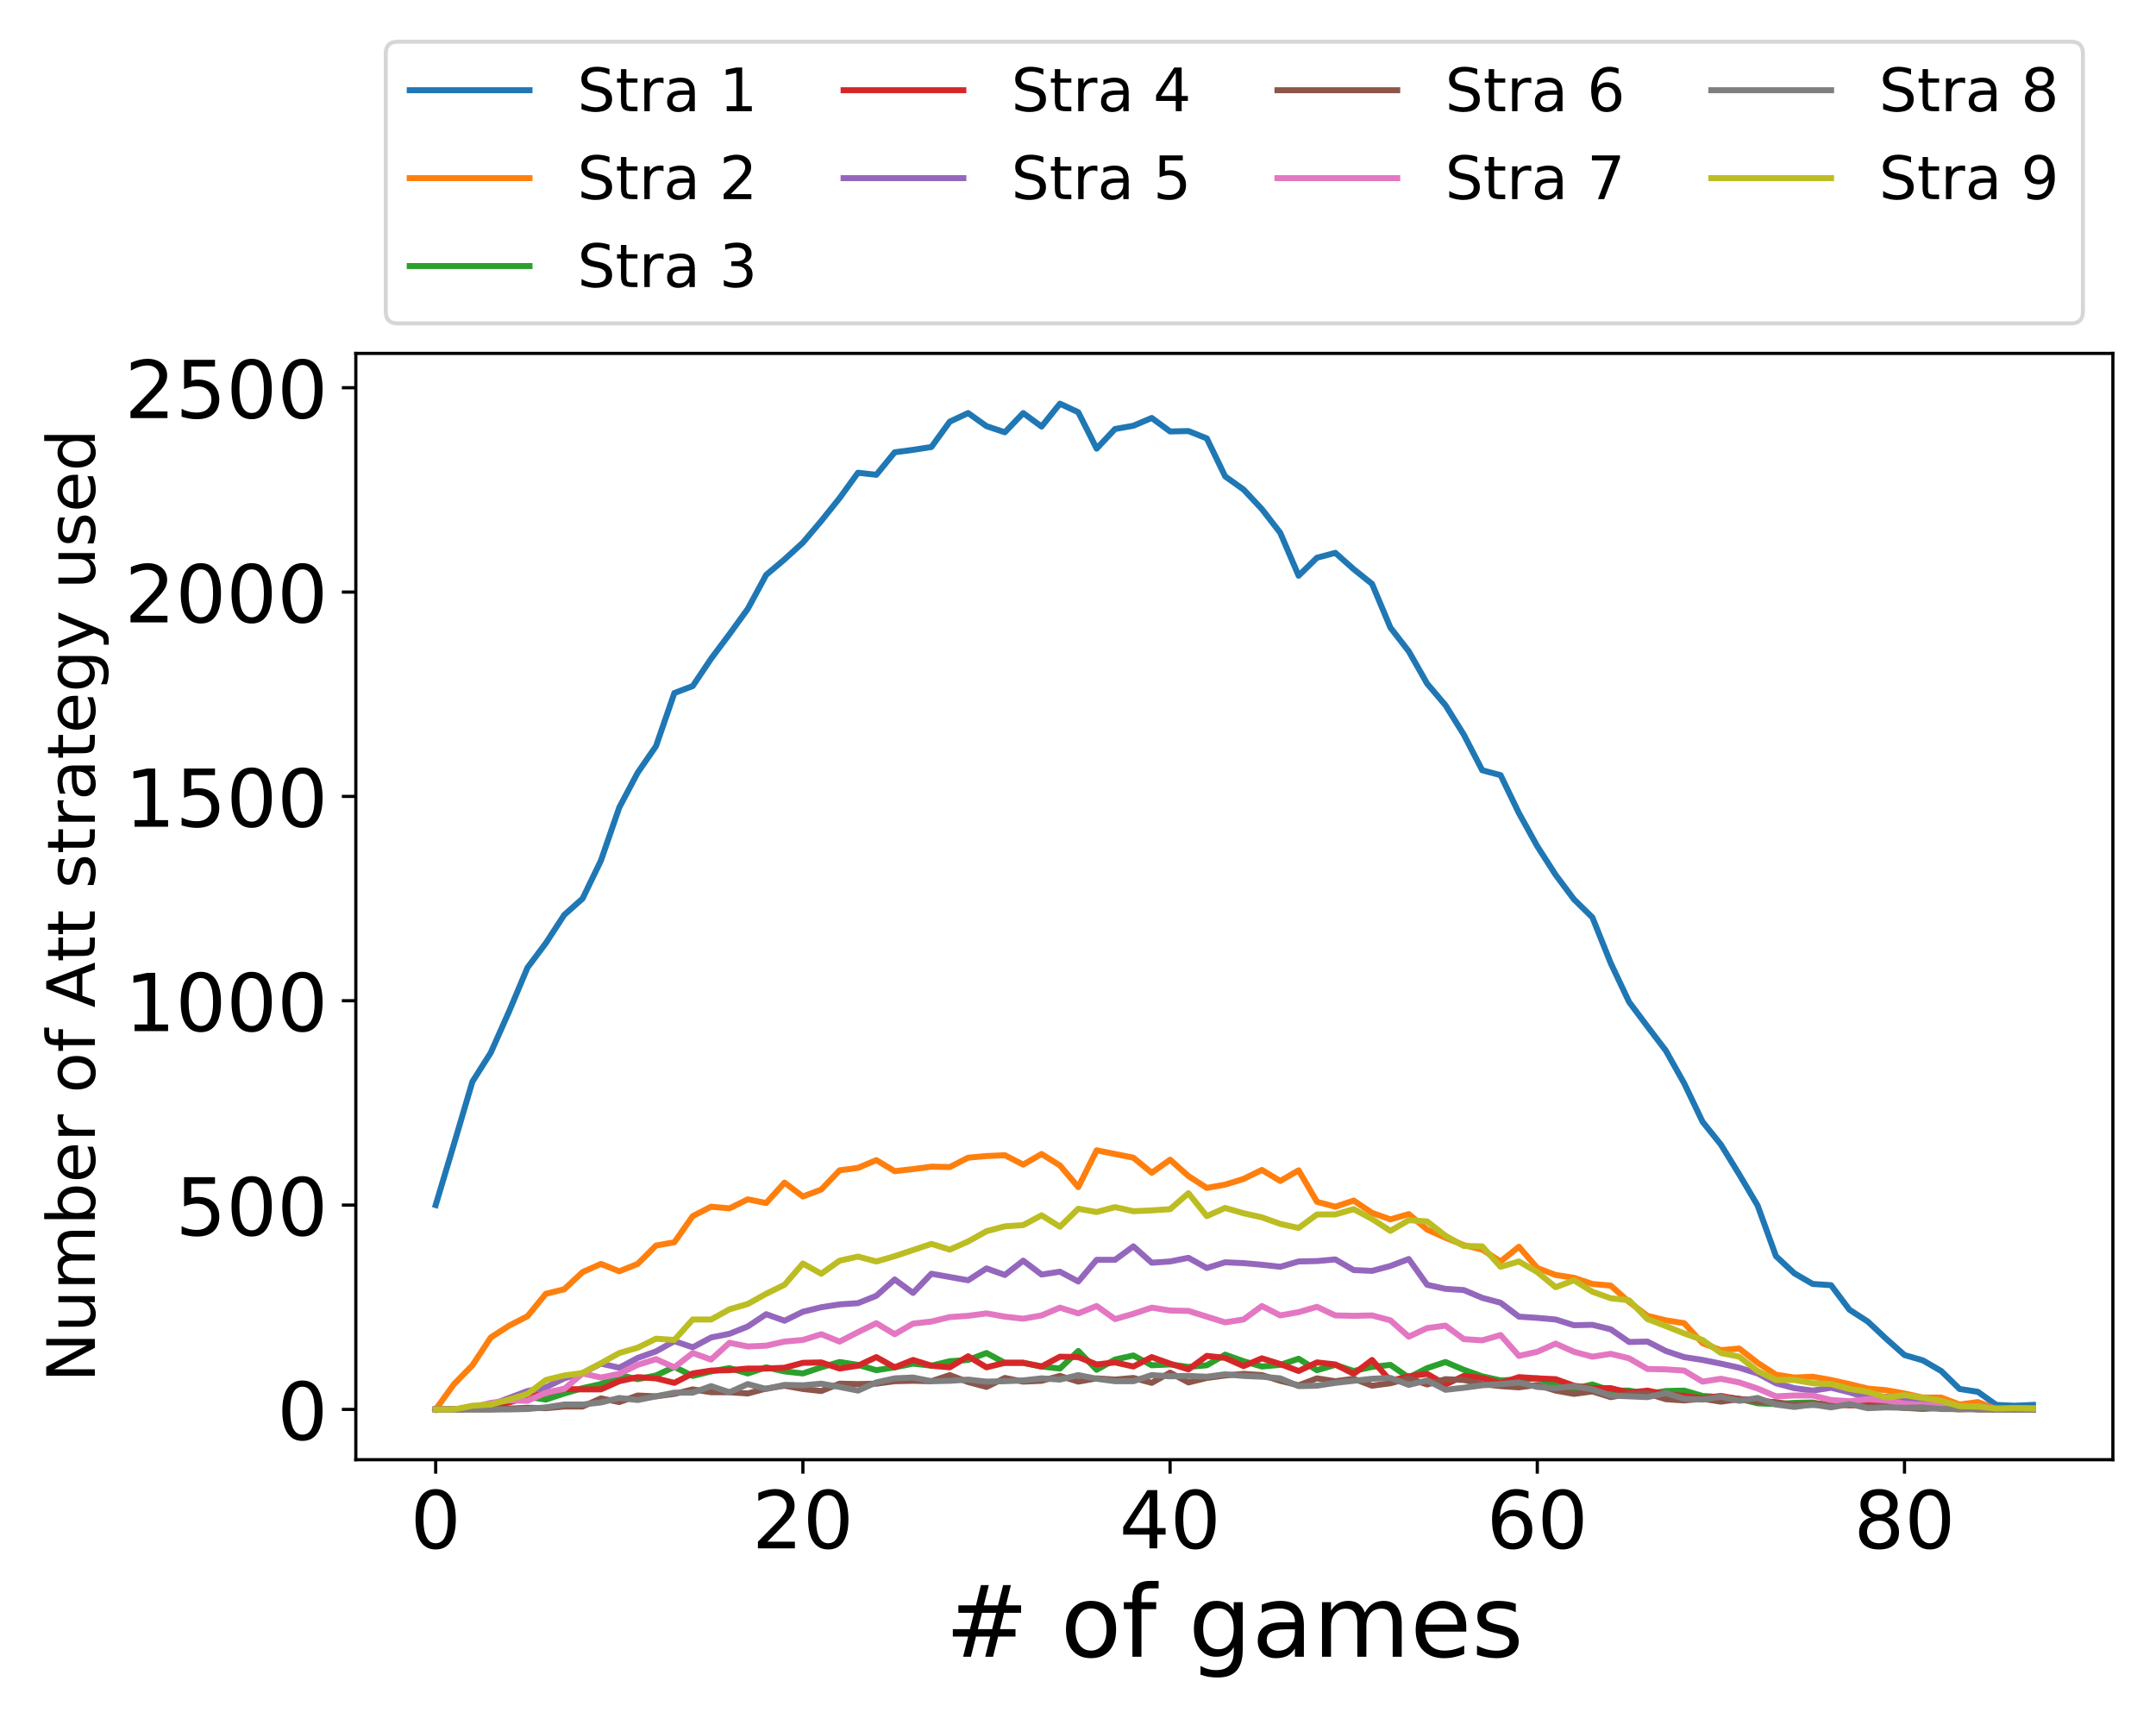 <?xml version="1.0" encoding="utf-8" standalone="no"?>
<!DOCTYPE svg PUBLIC "-//W3C//DTD SVG 1.1//EN"
  "http://www.w3.org/Graphics/SVG/1.1/DTD/svg11.dtd">
<!-- Created with matplotlib (https://matplotlib.org/) -->
<svg height="432pt" version="1.1" viewBox="0 0 540 432" width="540pt" xmlns="http://www.w3.org/2000/svg" xmlns:xlink="http://www.w3.org/1999/xlink">
 <defs>
  <style type="text/css">
*{stroke-linecap:butt;stroke-linejoin:round;}
  </style>
 </defs>
 <g id="figure_1">
  <g id="patch_1">
   <path d="M 0 432 
L 540 432 
L 540 0 
L 0 0 
z
" style="fill:#ffffff;"/>
  </g>
  <g id="axes_1">
   <g id="patch_2">
    <path d="M 89.12 365.56 
L 529.2 365.56 
L 529.2 88.5 
L 89.12 88.5 
z
" style="fill:#ffffff;"/>
   </g>
   <g id="matplotlib.axis_1">
    <g id="xtick_1">
     <g id="line2d_1">
      <defs>
       <path d="M 0 0 
L 0 3.5 
" id="mcb596596f9" style="stroke:#000000;stroke-width:0.8;"/>
      </defs>
      <g>
       <use style="stroke:#000000;stroke-width:0.8;" x="109.124" xlink:href="#mcb596596f9" y="365.56"/>
      </g>
     </g>
     <g id="text_1">
      <!-- 0 -->
      <defs>
       <path d="M 31.781 66.406 
Q 24.172 66.406 20.328 58.906 
Q 16.5 51.422 16.5 36.375 
Q 16.5 21.391 20.328 13.891 
Q 24.172 6.391 31.781 6.391 
Q 39.453 6.391 43.281 13.891 
Q 47.125 21.391 47.125 36.375 
Q 47.125 51.422 43.281 58.906 
Q 39.453 66.406 31.781 66.406 
z
M 31.781 74.219 
Q 44.047 74.219 50.516 64.516 
Q 56.984 54.828 56.984 36.375 
Q 56.984 17.969 50.516 8.266 
Q 44.047 -1.422 31.781 -1.422 
Q 19.531 -1.422 13.062 8.266 
Q 6.594 17.969 6.594 36.375 
Q 6.594 54.828 13.062 64.516 
Q 19.531 74.219 31.781 74.219 
z
" id="DejaVuSans-48"/>
      </defs>
      <g transform="translate(102.761 387.757)scale(0.2 -0.2)">
       <use xlink:href="#DejaVuSans-48"/>
      </g>
     </g>
    </g>
    <g id="xtick_2">
     <g id="line2d_2">
      <g>
       <use style="stroke:#000000;stroke-width:0.8;" x="201.094" xlink:href="#mcb596596f9" y="365.56"/>
      </g>
     </g>
     <g id="text_2">
      <!-- 20 -->
      <defs>
       <path d="M 19.188 8.297 
L 53.609 8.297 
L 53.609 0 
L 7.328 0 
L 7.328 8.297 
Q 12.938 14.109 22.625 23.891 
Q 32.328 33.688 34.812 36.531 
Q 39.547 41.844 41.422 45.531 
Q 43.312 49.219 43.312 52.781 
Q 43.312 58.594 39.234 62.25 
Q 35.156 65.922 28.609 65.922 
Q 23.969 65.922 18.812 64.312 
Q 13.672 62.703 7.812 59.422 
L 7.812 69.391 
Q 13.766 71.781 18.938 73 
Q 24.125 74.219 28.422 74.219 
Q 39.75 74.219 46.484 68.547 
Q 53.219 62.891 53.219 53.422 
Q 53.219 48.922 51.531 44.891 
Q 49.859 40.875 45.406 35.406 
Q 44.188 33.984 37.641 27.219 
Q 31.109 20.453 19.188 8.297 
z
" id="DejaVuSans-50"/>
      </defs>
      <g transform="translate(188.369 387.757)scale(0.2 -0.2)">
       <use xlink:href="#DejaVuSans-50"/>
       <use x="63.623" xlink:href="#DejaVuSans-48"/>
      </g>
     </g>
    </g>
    <g id="xtick_3">
     <g id="line2d_3">
      <g>
       <use style="stroke:#000000;stroke-width:0.8;" x="293.065" xlink:href="#mcb596596f9" y="365.56"/>
      </g>
     </g>
     <g id="text_3">
      <!-- 40 -->
      <defs>
       <path d="M 37.797 64.312 
L 12.891 25.391 
L 37.797 25.391 
z
M 35.203 72.906 
L 47.609 72.906 
L 47.609 25.391 
L 58.016 25.391 
L 58.016 17.188 
L 47.609 17.188 
L 47.609 0 
L 37.797 0 
L 37.797 17.188 
L 4.891 17.188 
L 4.891 26.703 
z
" id="DejaVuSans-52"/>
      </defs>
      <g transform="translate(280.34 387.757)scale(0.2 -0.2)">
       <use xlink:href="#DejaVuSans-52"/>
       <use x="63.623" xlink:href="#DejaVuSans-48"/>
      </g>
     </g>
    </g>
    <g id="xtick_4">
     <g id="line2d_4">
      <g>
       <use style="stroke:#000000;stroke-width:0.8;" x="385.036" xlink:href="#mcb596596f9" y="365.56"/>
      </g>
     </g>
     <g id="text_4">
      <!-- 60 -->
      <defs>
       <path d="M 33.016 40.375 
Q 26.375 40.375 22.484 35.828 
Q 18.609 31.297 18.609 23.391 
Q 18.609 15.531 22.484 10.953 
Q 26.375 6.391 33.016 6.391 
Q 39.656 6.391 43.531 10.953 
Q 47.406 15.531 47.406 23.391 
Q 47.406 31.297 43.531 35.828 
Q 39.656 40.375 33.016 40.375 
z
M 52.594 71.297 
L 52.594 62.312 
Q 48.875 64.062 45.094 64.984 
Q 41.312 65.922 37.594 65.922 
Q 27.828 65.922 22.672 59.328 
Q 17.531 52.734 16.797 39.406 
Q 19.672 43.656 24.016 45.922 
Q 28.375 48.188 33.594 48.188 
Q 44.578 48.188 50.953 41.516 
Q 57.328 34.859 57.328 23.391 
Q 57.328 12.156 50.688 5.359 
Q 44.047 -1.422 33.016 -1.422 
Q 20.359 -1.422 13.672 8.266 
Q 6.984 17.969 6.984 36.375 
Q 6.984 53.656 15.188 63.938 
Q 23.391 74.219 37.203 74.219 
Q 40.922 74.219 44.703 73.484 
Q 48.484 72.75 52.594 71.297 
z
" id="DejaVuSans-54"/>
      </defs>
      <g transform="translate(372.311 387.757)scale(0.2 -0.2)">
       <use xlink:href="#DejaVuSans-54"/>
       <use x="63.623" xlink:href="#DejaVuSans-48"/>
      </g>
     </g>
    </g>
    <g id="xtick_5">
     <g id="line2d_5">
      <g>
       <use style="stroke:#000000;stroke-width:0.8;" x="477.007" xlink:href="#mcb596596f9" y="365.56"/>
      </g>
     </g>
     <g id="text_5">
      <!-- 80 -->
      <defs>
       <path d="M 31.781 34.625 
Q 24.75 34.625 20.719 30.859 
Q 16.703 27.094 16.703 20.516 
Q 16.703 13.922 20.719 10.156 
Q 24.75 6.391 31.781 6.391 
Q 38.812 6.391 42.859 10.172 
Q 46.922 13.969 46.922 20.516 
Q 46.922 27.094 42.891 30.859 
Q 38.875 34.625 31.781 34.625 
z
M 21.922 38.812 
Q 15.578 40.375 12.031 44.719 
Q 8.5 49.078 8.5 55.328 
Q 8.5 64.062 14.719 69.141 
Q 20.953 74.219 31.781 74.219 
Q 42.672 74.219 48.875 69.141 
Q 55.078 64.062 55.078 55.328 
Q 55.078 49.078 51.531 44.719 
Q 48 40.375 41.703 38.812 
Q 48.828 37.156 52.797 32.312 
Q 56.781 27.484 56.781 20.516 
Q 56.781 9.906 50.312 4.234 
Q 43.844 -1.422 31.781 -1.422 
Q 19.734 -1.422 13.25 4.234 
Q 6.781 9.906 6.781 20.516 
Q 6.781 27.484 10.781 32.312 
Q 14.797 37.156 21.922 38.812 
z
M 18.312 54.391 
Q 18.312 48.734 21.844 45.562 
Q 25.391 42.391 31.781 42.391 
Q 38.141 42.391 41.719 45.562 
Q 45.312 48.734 45.312 54.391 
Q 45.312 60.062 41.719 63.234 
Q 38.141 66.406 31.781 66.406 
Q 25.391 66.406 21.844 63.234 
Q 18.312 60.062 18.312 54.391 
z
" id="DejaVuSans-56"/>
      </defs>
      <g transform="translate(464.282 387.757)scale(0.2 -0.2)">
       <use xlink:href="#DejaVuSans-56"/>
       <use x="63.623" xlink:href="#DejaVuSans-48"/>
      </g>
     </g>
    </g>
    <g id="text_6">
     <!-- # of games -->
     <defs>
      <path d="M 51.125 44 
L 36.922 44 
L 32.812 27.688 
L 47.125 27.688 
z
M 43.797 71.781 
L 38.719 51.516 
L 52.984 51.516 
L 58.109 71.781 
L 65.922 71.781 
L 60.891 51.516 
L 76.125 51.516 
L 76.125 44 
L 58.984 44 
L 54.984 27.688 
L 70.516 27.688 
L 70.516 20.219 
L 53.078 20.219 
L 48 0 
L 40.188 0 
L 45.219 20.219 
L 30.906 20.219 
L 25.875 0 
L 18.016 0 
L 23.094 20.219 
L 7.719 20.219 
L 7.719 27.688 
L 24.906 27.688 
L 29 44 
L 13.281 44 
L 13.281 51.516 
L 30.906 51.516 
L 35.891 71.781 
z
" id="DejaVuSans-35"/>
      <path id="DejaVuSans-32"/>
      <path d="M 30.609 48.391 
Q 23.391 48.391 19.188 42.75 
Q 14.984 37.109 14.984 27.297 
Q 14.984 17.484 19.156 11.844 
Q 23.344 6.203 30.609 6.203 
Q 37.797 6.203 41.984 11.859 
Q 46.188 17.531 46.188 27.297 
Q 46.188 37.016 41.984 42.703 
Q 37.797 48.391 30.609 48.391 
z
M 30.609 56 
Q 42.328 56 49.016 48.375 
Q 55.719 40.766 55.719 27.297 
Q 55.719 13.875 49.016 6.219 
Q 42.328 -1.422 30.609 -1.422 
Q 18.844 -1.422 12.172 6.219 
Q 5.516 13.875 5.516 27.297 
Q 5.516 40.766 12.172 48.375 
Q 18.844 56 30.609 56 
z
" id="DejaVuSans-111"/>
      <path d="M 37.109 75.984 
L 37.109 68.5 
L 28.516 68.5 
Q 23.688 68.5 21.797 66.547 
Q 19.922 64.594 19.922 59.516 
L 19.922 54.688 
L 34.719 54.688 
L 34.719 47.703 
L 19.922 47.703 
L 19.922 0 
L 10.891 0 
L 10.891 47.703 
L 2.297 47.703 
L 2.297 54.688 
L 10.891 54.688 
L 10.891 58.5 
Q 10.891 67.625 15.141 71.797 
Q 19.391 75.984 28.609 75.984 
z
" id="DejaVuSans-102"/>
      <path d="M 45.406 27.984 
Q 45.406 37.75 41.375 43.109 
Q 37.359 48.484 30.078 48.484 
Q 22.859 48.484 18.828 43.109 
Q 14.797 37.75 14.797 27.984 
Q 14.797 18.266 18.828 12.891 
Q 22.859 7.516 30.078 7.516 
Q 37.359 7.516 41.375 12.891 
Q 45.406 18.266 45.406 27.984 
z
M 54.391 6.781 
Q 54.391 -7.172 48.188 -13.984 
Q 42 -20.797 29.203 -20.797 
Q 24.469 -20.797 20.266 -20.094 
Q 16.062 -19.391 12.109 -17.922 
L 12.109 -9.188 
Q 16.062 -11.328 19.922 -12.344 
Q 23.781 -13.375 27.781 -13.375 
Q 36.625 -13.375 41.016 -8.766 
Q 45.406 -4.156 45.406 5.172 
L 45.406 9.625 
Q 42.625 4.781 38.281 2.391 
Q 33.938 0 27.875 0 
Q 17.828 0 11.672 7.656 
Q 5.516 15.328 5.516 27.984 
Q 5.516 40.672 11.672 48.328 
Q 17.828 56 27.875 56 
Q 33.938 56 38.281 53.609 
Q 42.625 51.219 45.406 46.391 
L 45.406 54.688 
L 54.391 54.688 
z
" id="DejaVuSans-103"/>
      <path d="M 34.281 27.484 
Q 23.391 27.484 19.188 25 
Q 14.984 22.516 14.984 16.5 
Q 14.984 11.719 18.141 8.906 
Q 21.297 6.109 26.703 6.109 
Q 34.188 6.109 38.703 11.406 
Q 43.219 16.703 43.219 25.484 
L 43.219 27.484 
z
M 52.203 31.203 
L 52.203 0 
L 43.219 0 
L 43.219 8.297 
Q 40.141 3.328 35.547 0.953 
Q 30.953 -1.422 24.312 -1.422 
Q 15.922 -1.422 10.953 3.297 
Q 6 8.016 6 15.922 
Q 6 25.141 12.172 29.828 
Q 18.359 34.516 30.609 34.516 
L 43.219 34.516 
L 43.219 35.406 
Q 43.219 41.609 39.141 45 
Q 35.062 48.391 27.688 48.391 
Q 23 48.391 18.547 47.266 
Q 14.109 46.141 10.016 43.891 
L 10.016 52.203 
Q 14.938 54.109 19.578 55.047 
Q 24.219 56 28.609 56 
Q 40.484 56 46.344 49.844 
Q 52.203 43.703 52.203 31.203 
z
" id="DejaVuSans-97"/>
      <path d="M 52 44.188 
Q 55.375 50.25 60.062 53.125 
Q 64.75 56 71.094 56 
Q 79.641 56 84.281 50.016 
Q 88.922 44.047 88.922 33.016 
L 88.922 0 
L 79.891 0 
L 79.891 32.719 
Q 79.891 40.578 77.094 44.375 
Q 74.312 48.188 68.609 48.188 
Q 61.625 48.188 57.562 43.547 
Q 53.516 38.922 53.516 30.906 
L 53.516 0 
L 44.484 0 
L 44.484 32.719 
Q 44.484 40.625 41.703 44.406 
Q 38.922 48.188 33.109 48.188 
Q 26.219 48.188 22.156 43.531 
Q 18.109 38.875 18.109 30.906 
L 18.109 0 
L 9.078 0 
L 9.078 54.688 
L 18.109 54.688 
L 18.109 46.188 
Q 21.188 51.219 25.484 53.609 
Q 29.781 56 35.688 56 
Q 41.656 56 45.828 52.969 
Q 50 49.953 52 44.188 
z
" id="DejaVuSans-109"/>
      <path d="M 56.203 29.594 
L 56.203 25.203 
L 14.891 25.203 
Q 15.484 15.922 20.484 11.062 
Q 25.484 6.203 34.422 6.203 
Q 39.594 6.203 44.453 7.469 
Q 49.312 8.734 54.109 11.281 
L 54.109 2.781 
Q 49.266 0.734 44.188 -0.344 
Q 39.109 -1.422 33.891 -1.422 
Q 20.797 -1.422 13.156 6.188 
Q 5.516 13.812 5.516 26.812 
Q 5.516 40.234 12.766 48.109 
Q 20.016 56 32.328 56 
Q 43.359 56 49.781 48.891 
Q 56.203 41.797 56.203 29.594 
z
M 47.219 32.234 
Q 47.125 39.594 43.094 43.984 
Q 39.062 48.391 32.422 48.391 
Q 24.906 48.391 20.391 44.141 
Q 15.875 39.891 15.188 32.172 
z
" id="DejaVuSans-101"/>
      <path d="M 44.281 53.078 
L 44.281 44.578 
Q 40.484 46.531 36.375 47.5 
Q 32.281 48.484 27.875 48.484 
Q 21.188 48.484 17.844 46.438 
Q 14.5 44.391 14.5 40.281 
Q 14.5 37.156 16.891 35.375 
Q 19.281 33.594 26.516 31.984 
L 29.594 31.297 
Q 39.156 29.25 43.188 25.516 
Q 47.219 21.781 47.219 15.094 
Q 47.219 7.469 41.188 3.016 
Q 35.156 -1.422 24.609 -1.422 
Q 20.219 -1.422 15.453 -0.562 
Q 10.688 0.297 5.422 2 
L 5.422 11.281 
Q 10.406 8.688 15.234 7.391 
Q 20.062 6.109 24.812 6.109 
Q 31.156 6.109 34.562 8.281 
Q 37.984 10.453 37.984 14.406 
Q 37.984 18.062 35.516 20.016 
Q 33.062 21.969 24.703 23.781 
L 21.578 24.516 
Q 13.234 26.266 9.516 29.906 
Q 5.812 33.547 5.812 39.891 
Q 5.812 47.609 11.281 51.797 
Q 16.75 56 26.812 56 
Q 31.781 56 36.172 55.266 
Q 40.578 54.547 44.281 53.078 
z
" id="DejaVuSans-115"/>
     </defs>
     <g transform="translate(236.717 414.912)scale(0.25 -0.25)">
      <use xlink:href="#DejaVuSans-35"/>
      <use x="83.789" xlink:href="#DejaVuSans-32"/>
      <use x="115.576" xlink:href="#DejaVuSans-111"/>
      <use x="176.758" xlink:href="#DejaVuSans-102"/>
      <use x="211.963" xlink:href="#DejaVuSans-32"/>
      <use x="243.75" xlink:href="#DejaVuSans-103"/>
      <use x="307.227" xlink:href="#DejaVuSans-97"/>
      <use x="368.506" xlink:href="#DejaVuSans-109"/>
      <use x="465.918" xlink:href="#DejaVuSans-101"/>
      <use x="527.441" xlink:href="#DejaVuSans-115"/>
     </g>
    </g>
   </g>
   <g id="matplotlib.axis_2">
    <g id="ytick_1">
     <g id="line2d_6">
      <defs>
       <path d="M 0 0 
L -3.5 0 
" id="m45fb9b7766" style="stroke:#000000;stroke-width:0.8;"/>
      </defs>
      <g>
       <use style="stroke:#000000;stroke-width:0.8;" x="89.12" xlink:href="#m45fb9b7766" y="352.966"/>
      </g>
     </g>
     <g id="text_7">
      <!-- 0 -->
      <g transform="translate(69.395 360.565)scale(0.2 -0.2)">
       <use xlink:href="#DejaVuSans-48"/>
      </g>
     </g>
    </g>
    <g id="ytick_2">
     <g id="line2d_7">
      <g>
       <use style="stroke:#000000;stroke-width:0.8;" x="89.12" xlink:href="#m45fb9b7766" y="301.794"/>
      </g>
     </g>
     <g id="text_8">
      <!-- 500 -->
      <defs>
       <path d="M 10.797 72.906 
L 49.516 72.906 
L 49.516 64.594 
L 19.828 64.594 
L 19.828 46.734 
Q 21.969 47.469 24.109 47.828 
Q 26.266 48.188 28.422 48.188 
Q 40.625 48.188 47.75 41.5 
Q 54.891 34.812 54.891 23.391 
Q 54.891 11.625 47.562 5.094 
Q 40.234 -1.422 26.906 -1.422 
Q 22.312 -1.422 17.547 -0.641 
Q 12.797 0.141 7.719 1.703 
L 7.719 11.625 
Q 12.109 9.234 16.797 8.062 
Q 21.484 6.891 26.703 6.891 
Q 35.156 6.891 40.078 11.328 
Q 45.016 15.766 45.016 23.391 
Q 45.016 31 40.078 35.438 
Q 35.156 39.891 26.703 39.891 
Q 22.75 39.891 18.812 39.016 
Q 14.891 38.141 10.797 36.281 
z
" id="DejaVuSans-53"/>
      </defs>
      <g transform="translate(43.945 309.392)scale(0.2 -0.2)">
       <use xlink:href="#DejaVuSans-53"/>
       <use x="63.623" xlink:href="#DejaVuSans-48"/>
       <use x="127.246" xlink:href="#DejaVuSans-48"/>
      </g>
     </g>
    </g>
    <g id="ytick_3">
     <g id="line2d_8">
      <g>
       <use style="stroke:#000000;stroke-width:0.8;" x="89.12" xlink:href="#m45fb9b7766" y="250.621"/>
      </g>
     </g>
     <g id="text_9">
      <!-- 1000 -->
      <defs>
       <path d="M 12.406 8.297 
L 28.516 8.297 
L 28.516 63.922 
L 10.984 60.406 
L 10.984 69.391 
L 28.422 72.906 
L 38.281 72.906 
L 38.281 8.297 
L 54.391 8.297 
L 54.391 0 
L 12.406 0 
z
" id="DejaVuSans-49"/>
      </defs>
      <g transform="translate(31.22 258.219)scale(0.2 -0.2)">
       <use xlink:href="#DejaVuSans-49"/>
       <use x="63.623" xlink:href="#DejaVuSans-48"/>
       <use x="127.246" xlink:href="#DejaVuSans-48"/>
       <use x="190.869" xlink:href="#DejaVuSans-48"/>
      </g>
     </g>
    </g>
    <g id="ytick_4">
     <g id="line2d_9">
      <g>
       <use style="stroke:#000000;stroke-width:0.8;" x="89.12" xlink:href="#m45fb9b7766" y="199.448"/>
      </g>
     </g>
     <g id="text_10">
      <!-- 1500 -->
      <g transform="translate(31.22 207.046)scale(0.2 -0.2)">
       <use xlink:href="#DejaVuSans-49"/>
       <use x="63.623" xlink:href="#DejaVuSans-53"/>
       <use x="127.246" xlink:href="#DejaVuSans-48"/>
       <use x="190.869" xlink:href="#DejaVuSans-48"/>
      </g>
     </g>
    </g>
    <g id="ytick_5">
     <g id="line2d_10">
      <g>
       <use style="stroke:#000000;stroke-width:0.8;" x="89.12" xlink:href="#m45fb9b7766" y="148.275"/>
      </g>
     </g>
     <g id="text_11">
      <!-- 2000 -->
      <g transform="translate(31.22 155.873)scale(0.2 -0.2)">
       <use xlink:href="#DejaVuSans-50"/>
       <use x="63.623" xlink:href="#DejaVuSans-48"/>
       <use x="127.246" xlink:href="#DejaVuSans-48"/>
       <use x="190.869" xlink:href="#DejaVuSans-48"/>
      </g>
     </g>
    </g>
    <g id="ytick_6">
     <g id="line2d_11">
      <g>
       <use style="stroke:#000000;stroke-width:0.8;" x="89.12" xlink:href="#m45fb9b7766" y="97.102"/>
      </g>
     </g>
     <g id="text_12">
      <!-- 2500 -->
      <g transform="translate(31.22 104.701)scale(0.2 -0.2)">
       <use xlink:href="#DejaVuSans-50"/>
       <use x="63.623" xlink:href="#DejaVuSans-53"/>
       <use x="127.246" xlink:href="#DejaVuSans-48"/>
       <use x="190.869" xlink:href="#DejaVuSans-48"/>
      </g>
     </g>
    </g>
    <g id="text_13">
     <!-- Number of Att strategy used -->
     <defs>
      <path d="M 9.812 72.906 
L 23.094 72.906 
L 55.422 11.922 
L 55.422 72.906 
L 64.984 72.906 
L 64.984 0 
L 51.703 0 
L 19.391 60.984 
L 19.391 0 
L 9.812 0 
z
" id="DejaVuSans-78"/>
      <path d="M 8.5 21.578 
L 8.5 54.688 
L 17.484 54.688 
L 17.484 21.922 
Q 17.484 14.156 20.5 10.266 
Q 23.531 6.391 29.594 6.391 
Q 36.859 6.391 41.078 11.031 
Q 45.312 15.672 45.312 23.688 
L 45.312 54.688 
L 54.297 54.688 
L 54.297 0 
L 45.312 0 
L 45.312 8.406 
Q 42.047 3.422 37.719 1 
Q 33.406 -1.422 27.688 -1.422 
Q 18.266 -1.422 13.375 4.438 
Q 8.5 10.297 8.5 21.578 
z
M 31.109 56 
z
" id="DejaVuSans-117"/>
      <path d="M 48.688 27.297 
Q 48.688 37.203 44.609 42.844 
Q 40.531 48.484 33.406 48.484 
Q 26.266 48.484 22.188 42.844 
Q 18.109 37.203 18.109 27.297 
Q 18.109 17.391 22.188 11.75 
Q 26.266 6.109 33.406 6.109 
Q 40.531 6.109 44.609 11.75 
Q 48.688 17.391 48.688 27.297 
z
M 18.109 46.391 
Q 20.953 51.266 25.266 53.625 
Q 29.594 56 35.594 56 
Q 45.562 56 51.781 48.094 
Q 58.016 40.188 58.016 27.297 
Q 58.016 14.406 51.781 6.484 
Q 45.562 -1.422 35.594 -1.422 
Q 29.594 -1.422 25.266 0.953 
Q 20.953 3.328 18.109 8.203 
L 18.109 0 
L 9.078 0 
L 9.078 75.984 
L 18.109 75.984 
z
" id="DejaVuSans-98"/>
      <path d="M 41.109 46.297 
Q 39.594 47.172 37.812 47.578 
Q 36.031 48 33.891 48 
Q 26.266 48 22.188 43.047 
Q 18.109 38.094 18.109 28.812 
L 18.109 0 
L 9.078 0 
L 9.078 54.688 
L 18.109 54.688 
L 18.109 46.188 
Q 20.953 51.172 25.484 53.578 
Q 30.031 56 36.531 56 
Q 37.453 56 38.578 55.875 
Q 39.703 55.766 41.062 55.516 
z
" id="DejaVuSans-114"/>
      <path d="M 34.188 63.188 
L 20.797 26.906 
L 47.609 26.906 
z
M 28.609 72.906 
L 39.797 72.906 
L 67.578 0 
L 57.328 0 
L 50.688 18.703 
L 17.828 18.703 
L 11.188 0 
L 0.781 0 
z
" id="DejaVuSans-65"/>
      <path d="M 18.312 70.219 
L 18.312 54.688 
L 36.812 54.688 
L 36.812 47.703 
L 18.312 47.703 
L 18.312 18.016 
Q 18.312 11.328 20.141 9.422 
Q 21.969 7.516 27.594 7.516 
L 36.812 7.516 
L 36.812 0 
L 27.594 0 
Q 17.188 0 13.234 3.875 
Q 9.281 7.766 9.281 18.016 
L 9.281 47.703 
L 2.688 47.703 
L 2.688 54.688 
L 9.281 54.688 
L 9.281 70.219 
z
" id="DejaVuSans-116"/>
      <path d="M 32.172 -5.078 
Q 28.375 -14.844 24.75 -17.812 
Q 21.141 -20.797 15.094 -20.797 
L 7.906 -20.797 
L 7.906 -13.281 
L 13.188 -13.281 
Q 16.891 -13.281 18.938 -11.516 
Q 21 -9.766 23.484 -3.219 
L 25.094 0.875 
L 2.984 54.688 
L 12.5 54.688 
L 29.594 11.922 
L 46.688 54.688 
L 56.203 54.688 
z
" id="DejaVuSans-121"/>
      <path d="M 45.406 46.391 
L 45.406 75.984 
L 54.391 75.984 
L 54.391 0 
L 45.406 0 
L 45.406 8.203 
Q 42.578 3.328 38.25 0.953 
Q 33.938 -1.422 27.875 -1.422 
Q 17.969 -1.422 11.734 6.484 
Q 5.516 14.406 5.516 27.297 
Q 5.516 40.188 11.734 48.094 
Q 17.969 56 27.875 56 
Q 33.938 56 38.25 53.625 
Q 42.578 51.266 45.406 46.391 
z
M 14.797 27.297 
Q 14.797 17.391 18.875 11.75 
Q 22.953 6.109 30.078 6.109 
Q 37.203 6.109 41.297 11.75 
Q 45.406 17.391 45.406 27.297 
Q 45.406 37.203 41.297 42.844 
Q 37.203 48.484 30.078 48.484 
Q 22.953 48.484 18.875 42.844 
Q 14.797 37.203 14.797 27.297 
z
" id="DejaVuSans-100"/>
     </defs>
     <g transform="translate(23.754 346.164)rotate(-90)scale(0.167 -0.167)">
      <use xlink:href="#DejaVuSans-78"/>
      <use x="74.805" xlink:href="#DejaVuSans-117"/>
      <use x="138.184" xlink:href="#DejaVuSans-109"/>
      <use x="235.596" xlink:href="#DejaVuSans-98"/>
      <use x="299.072" xlink:href="#DejaVuSans-101"/>
      <use x="360.596" xlink:href="#DejaVuSans-114"/>
      <use x="401.709" xlink:href="#DejaVuSans-32"/>
      <use x="433.496" xlink:href="#DejaVuSans-111"/>
      <use x="494.678" xlink:href="#DejaVuSans-102"/>
      <use x="529.883" xlink:href="#DejaVuSans-32"/>
      <use x="561.67" xlink:href="#DejaVuSans-65"/>
      <use x="630.062" xlink:href="#DejaVuSans-116"/>
      <use x="669.271" xlink:href="#DejaVuSans-116"/>
      <use x="708.48" xlink:href="#DejaVuSans-32"/>
      <use x="740.268" xlink:href="#DejaVuSans-115"/>
      <use x="792.367" xlink:href="#DejaVuSans-116"/>
      <use x="831.576" xlink:href="#DejaVuSans-114"/>
      <use x="872.689" xlink:href="#DejaVuSans-97"/>
      <use x="933.969" xlink:href="#DejaVuSans-116"/>
      <use x="973.178" xlink:href="#DejaVuSans-101"/>
      <use x="1034.701" xlink:href="#DejaVuSans-103"/>
      <use x="1098.178" xlink:href="#DejaVuSans-121"/>
      <use x="1157.357" xlink:href="#DejaVuSans-32"/>
      <use x="1189.145" xlink:href="#DejaVuSans-117"/>
      <use x="1252.523" xlink:href="#DejaVuSans-115"/>
      <use x="1304.623" xlink:href="#DejaVuSans-101"/>
      <use x="1366.146" xlink:href="#DejaVuSans-100"/>
     </g>
    </g>
   </g>
   <g id="line2d_12">
    <path clip-path="url(#p87960d64bf)" d="M 109.124 301.794 
L 113.722 286.442 
L 118.321 270.885 
L 122.919 263.619 
L 127.518 253.282 
L 132.116 242.331 
L 136.715 236.19 
L 141.313 229.128 
L 145.912 225.034 
L 150.51 215.516 
L 155.109 202.211 
L 159.708 193.512 
L 164.306 186.859 
L 168.905 173.554 
L 173.503 171.815 
L 178.102 164.957 
L 182.7 158.817 
L 187.299 152.471 
L 191.897 143.976 
L 196.496 140.087 
L 201.094 135.891 
L 205.693 130.467 
L 210.291 124.735 
L 214.89 118.39 
L 219.489 118.902 
L 224.087 113.273 
L 228.686 112.659 
L 233.284 111.942 
L 237.883 105.597 
L 242.481 103.448 
L 247.08 106.723 
L 251.678 108.258 
L 256.277 103.448 
L 260.875 106.825 
L 265.474 101.094 
L 270.072 103.243 
L 274.671 112.352 
L 279.27 107.439 
L 283.868 106.62 
L 288.467 104.676 
L 293.065 108.053 
L 297.664 107.951 
L 302.262 109.793 
L 306.861 119.311 
L 311.459 122.586 
L 316.058 127.499 
L 320.656 133.435 
L 325.255 144.181 
L 329.853 139.678 
L 334.452 138.45 
L 339.05 142.544 
L 343.649 146.228 
L 348.248 157.179 
L 352.846 163.115 
L 357.445 171.2 
L 362.043 176.625 
L 366.642 183.994 
L 371.24 192.898 
L 375.839 194.126 
L 380.437 203.644 
L 385.036 211.934 
L 389.634 219.098 
L 394.233 225.239 
L 398.831 229.742 
L 403.43 241.205 
L 408.029 250.928 
L 412.627 257.068 
L 417.226 263.107 
L 421.824 271.295 
L 426.423 280.915 
L 431.021 286.646 
L 435.62 294.118 
L 440.218 301.896 
L 444.817 314.587 
L 449.415 318.885 
L 454.014 321.546 
L 458.612 321.853 
L 463.211 327.994 
L 467.81 330.962 
L 472.408 335.261 
L 477.007 339.354 
L 481.605 340.685 
L 486.204 343.346 
L 490.802 347.849 
L 495.401 348.565 
L 499.999 351.841 
L 504.598 352.045 
L 509.196 351.841 
" style="fill:none;stroke:#1f77b4;stroke-linecap:square;stroke-width:1.5;"/>
   </g>
   <g id="line2d_13">
    <path clip-path="url(#p87960d64bf)" d="M 109.124 352.966 
L 113.722 346.621 
L 118.321 341.913 
L 122.919 334.954 
L 127.518 331.985 
L 132.116 329.632 
L 136.715 324.003 
L 141.313 322.877 
L 145.912 318.578 
L 150.51 316.531 
L 155.109 318.374 
L 159.708 316.531 
L 164.306 311.926 
L 168.905 311.107 
L 173.503 304.557 
L 178.102 302.203 
L 182.7 302.612 
L 187.299 300.361 
L 191.897 301.282 
L 196.496 296.165 
L 201.094 299.644 
L 205.693 297.904 
L 210.291 293.094 
L 214.89 292.48 
L 219.489 290.535 
L 224.087 293.299 
L 228.686 292.787 
L 233.284 292.173 
L 237.883 292.275 
L 242.481 289.921 
L 247.08 289.512 
L 251.678 289.307 
L 256.277 291.661 
L 260.875 289 
L 265.474 291.866 
L 270.072 297.29 
L 274.671 288.079 
L 279.27 289 
L 283.868 289.921 
L 288.467 293.708 
L 293.065 290.433 
L 297.664 294.527 
L 302.262 297.495 
L 306.861 296.676 
L 311.459 295.243 
L 316.058 292.992 
L 320.656 295.755 
L 325.255 293.094 
L 329.853 300.975 
L 334.452 302.203 
L 339.05 300.668 
L 343.649 303.738 
L 348.248 305.376 
L 352.846 304.045 
L 357.445 307.934 
L 362.043 309.981 
L 366.642 311.823 
L 371.24 312.949 
L 375.839 315.917 
L 380.437 312.233 
L 385.036 317.555 
L 389.634 319.295 
L 394.233 320.011 
L 398.831 321.546 
L 403.43 321.956 
L 408.029 326.049 
L 412.627 329.529 
L 417.226 330.655 
L 421.824 331.371 
L 426.423 336.386 
L 431.021 338.126 
L 435.62 337.717 
L 440.218 341.299 
L 444.817 344.267 
L 449.415 344.983 
L 454.014 344.779 
L 458.612 345.597 
L 463.211 346.621 
L 467.81 347.747 
L 472.408 348.156 
L 477.007 348.975 
L 481.605 349.998 
L 486.204 349.998 
L 490.802 351.738 
L 495.401 351.124 
L 499.999 352.864 
L 504.598 352.659 
L 509.196 352.659 
" style="fill:none;stroke:#ff7f0e;stroke-linecap:square;stroke-width:1.5;"/>
   </g>
   <g id="line2d_14">
    <path clip-path="url(#p87960d64bf)" d="M 109.124 352.966 
L 113.722 352.966 
L 118.321 352.455 
L 122.919 352.045 
L 127.518 350.612 
L 132.116 349.794 
L 136.715 350.51 
L 141.313 348.975 
L 145.912 347.644 
L 150.51 346.621 
L 155.109 344.369 
L 159.708 345.393 
L 164.306 344.472 
L 168.905 342.322 
L 173.503 344.574 
L 178.102 343.448 
L 182.7 342.629 
L 187.299 343.96 
L 191.897 342.425 
L 196.496 343.448 
L 201.094 343.96 
L 205.693 342.425 
L 210.291 341.094 
L 214.89 341.811 
L 219.489 343.141 
L 224.087 342.425 
L 228.686 341.504 
L 233.284 342.015 
L 237.883 340.89 
L 242.481 340.583 
L 247.08 338.843 
L 251.678 341.299 
L 256.277 341.299 
L 260.875 342.22 
L 265.474 342.732 
L 270.072 338.331 
L 274.671 343.039 
L 279.27 340.48 
L 283.868 339.457 
L 288.467 341.913 
L 293.065 341.708 
L 297.664 342.322 
L 302.262 341.913 
L 306.861 339.252 
L 311.459 340.89 
L 316.058 342.22 
L 320.656 341.811 
L 325.255 340.275 
L 329.853 343.141 
L 334.452 341.811 
L 339.05 343.346 
L 343.649 342.322 
L 348.248 341.811 
L 352.846 344.983 
L 357.445 342.629 
L 362.043 341.094 
L 366.642 343.039 
L 371.24 344.676 
L 375.839 345.7 
L 380.437 345.495 
L 385.036 345.188 
L 389.634 346.826 
L 394.233 347.747 
L 398.831 346.723 
L 403.43 348.258 
L 408.029 348.258 
L 412.627 349.077 
L 417.226 348.361 
L 421.824 348.258 
L 426.423 349.589 
L 431.021 349.896 
L 435.62 350.305 
L 440.218 351.431 
L 444.817 351.636 
L 449.415 351.329 
L 454.014 351.226 
L 458.612 352.148 
L 463.211 351.431 
L 467.81 351.738 
L 472.408 352.148 
L 477.007 352.557 
L 481.605 352.864 
L 486.204 352.557 
L 490.802 352.659 
L 495.401 352.659 
L 499.999 352.966 
L 504.598 352.966 
L 509.196 352.864 
" style="fill:none;stroke:#2ca02c;stroke-linecap:square;stroke-width:1.5;"/>
   </g>
   <g id="line2d_15">
    <path clip-path="url(#p87960d64bf)" d="M 109.124 352.966 
L 113.722 352.966 
L 118.321 352.762 
L 122.919 352.25 
L 127.518 351.226 
L 132.116 349.896 
L 136.715 348.873 
L 141.313 347.849 
L 145.912 347.951 
L 150.51 347.951 
L 155.109 345.905 
L 159.708 344.881 
L 164.306 345.188 
L 168.905 346.314 
L 173.503 343.96 
L 178.102 343.244 
L 182.7 343.141 
L 187.299 342.732 
L 191.897 342.732 
L 196.496 342.527 
L 201.094 341.299 
L 205.693 341.197 
L 210.291 342.732 
L 214.89 342.015 
L 219.489 339.866 
L 224.087 342.425 
L 228.686 340.583 
L 233.284 342.015 
L 237.883 342.425 
L 242.481 339.661 
L 247.08 342.425 
L 251.678 341.299 
L 256.277 341.299 
L 260.875 342.22 
L 265.474 339.764 
L 270.072 339.866 
L 274.671 341.708 
L 279.27 341.197 
L 283.868 342.22 
L 288.467 339.866 
L 293.065 341.504 
L 297.664 342.936 
L 302.262 339.559 
L 306.861 340.071 
L 311.459 342.118 
L 316.058 340.173 
L 320.656 341.606 
L 325.255 343.346 
L 329.853 341.197 
L 334.452 341.708 
L 339.05 344.062 
L 343.649 340.583 
L 348.248 345.802 
L 352.846 344.676 
L 357.445 344.062 
L 362.043 346.723 
L 366.642 344.574 
L 371.24 345.086 
L 375.839 346.416 
L 380.437 344.881 
L 385.036 345.188 
L 389.634 345.393 
L 394.233 347.03 
L 398.831 347.644 
L 403.43 347.644 
L 408.029 348.77 
L 412.627 348.258 
L 417.226 349.18 
L 421.824 349.589 
L 426.423 350.203 
L 431.021 349.589 
L 435.62 350.408 
L 440.218 350.51 
L 444.817 351.329 
L 449.415 351.943 
L 454.014 351.534 
L 458.612 351.636 
L 463.211 351.943 
L 467.81 351.943 
L 472.408 351.943 
L 477.007 352.557 
L 481.605 352.455 
L 486.204 352.352 
L 490.802 352.557 
L 495.401 352.966 
L 499.999 352.966 
L 504.598 352.864 
L 509.196 352.966 
" style="fill:none;stroke:#d62728;stroke-linecap:square;stroke-width:1.5;"/>
   </g>
   <g id="line2d_16">
    <path clip-path="url(#p87960d64bf)" d="M 109.124 352.966 
L 113.722 352.966 
L 118.321 352.762 
L 122.919 351.841 
L 127.518 350.101 
L 132.116 348.361 
L 136.715 347.44 
L 141.313 345.188 
L 145.912 343.858 
L 150.51 341.504 
L 155.109 342.527 
L 159.708 340.071 
L 164.306 338.433 
L 168.905 335.875 
L 173.503 337.41 
L 178.102 334.954 
L 182.7 334.032 
L 187.299 332.19 
L 191.897 329.12 
L 196.496 330.757 
L 201.094 328.506 
L 205.693 327.38 
L 210.291 326.664 
L 214.89 326.356 
L 219.489 324.514 
L 224.087 320.42 
L 228.686 323.798 
L 233.284 318.988 
L 237.883 319.806 
L 242.481 320.625 
L 247.08 317.657 
L 251.678 319.295 
L 256.277 315.713 
L 260.875 319.192 
L 265.474 318.476 
L 270.072 320.932 
L 274.671 315.508 
L 279.27 315.508 
L 283.868 312.13 
L 288.467 316.224 
L 293.065 315.917 
L 297.664 314.996 
L 302.262 317.555 
L 306.861 316.122 
L 311.459 316.327 
L 316.058 316.736 
L 320.656 317.248 
L 325.255 315.917 
L 329.853 315.815 
L 334.452 315.405 
L 339.05 318.066 
L 343.649 318.271 
L 348.248 317.043 
L 352.846 315.303 
L 357.445 321.751 
L 362.043 322.774 
L 366.642 323.081 
L 371.24 325.026 
L 375.839 326.254 
L 380.437 329.734 
L 385.036 330.041 
L 389.634 330.45 
L 394.233 331.883 
L 398.831 331.781 
L 403.43 332.907 
L 408.029 336.079 
L 412.627 335.977 
L 417.226 338.331 
L 421.824 339.866 
L 426.423 340.583 
L 431.021 341.504 
L 435.62 342.527 
L 440.218 343.96 
L 444.817 346.416 
L 449.415 347.644 
L 454.014 348.258 
L 458.612 347.542 
L 463.211 348.668 
L 467.81 350.101 
L 472.408 349.794 
L 477.007 350.305 
L 481.605 350.408 
L 486.204 351.329 
L 490.802 352.25 
L 495.401 352.25 
L 499.999 352.659 
L 504.598 352.864 
L 509.196 352.966 
" style="fill:none;stroke:#9467bd;stroke-linecap:square;stroke-width:1.5;"/>
   </g>
   <g id="line2d_17">
    <path clip-path="url(#p87960d64bf)" d="M 109.124 352.966 
L 113.722 352.966 
L 118.321 352.966 
L 122.919 352.966 
L 127.518 352.762 
L 132.116 352.557 
L 136.715 352.659 
L 141.313 352.25 
L 145.912 352.25 
L 150.51 350.203 
L 155.109 351.124 
L 159.708 349.487 
L 164.306 349.691 
L 168.905 349.077 
L 173.503 347.951 
L 178.102 348.668 
L 182.7 348.668 
L 187.299 348.975 
L 191.897 347.747 
L 196.496 347.03 
L 201.094 347.849 
L 205.693 348.361 
L 210.291 346.519 
L 214.89 346.621 
L 219.489 346.519 
L 224.087 345.905 
L 228.686 345.802 
L 233.284 345.905 
L 237.883 344.369 
L 242.481 346.109 
L 247.08 347.337 
L 251.678 345.086 
L 256.277 346.007 
L 260.875 345.802 
L 265.474 344.574 
L 270.072 346.007 
L 274.671 345.188 
L 279.27 345.495 
L 283.868 345.086 
L 288.467 346.314 
L 293.065 343.755 
L 297.664 346.212 
L 302.262 345.086 
L 306.861 344.472 
L 311.459 344.062 
L 316.058 344.369 
L 320.656 345.802 
L 325.255 346.928 
L 329.853 345.188 
L 334.452 345.905 
L 339.05 345.29 
L 343.649 347.03 
L 348.248 346.416 
L 352.846 345.188 
L 357.445 346.723 
L 362.043 345.393 
L 366.642 345.597 
L 371.24 346.621 
L 375.839 347.133 
L 380.437 347.44 
L 385.036 346.826 
L 389.634 348.258 
L 394.233 349.077 
L 398.831 348.463 
L 403.43 349.896 
L 408.029 349.077 
L 412.627 348.975 
L 417.226 350.408 
L 421.824 350.715 
L 426.423 350.305 
L 431.021 351.022 
L 435.62 350.408 
L 440.218 351.022 
L 444.817 351.124 
L 449.415 351.841 
L 454.014 351.841 
L 458.612 351.738 
L 463.211 351.841 
L 467.81 352.148 
L 472.408 352.045 
L 477.007 352.455 
L 481.605 352.557 
L 486.204 352.659 
L 490.802 352.966 
L 495.401 352.762 
L 499.999 352.864 
L 504.598 352.966 
L 509.196 352.966 
" style="fill:none;stroke:#8c564b;stroke-linecap:square;stroke-width:1.5;"/>
   </g>
   <g id="line2d_18">
    <path clip-path="url(#p87960d64bf)" d="M 109.124 352.966 
L 113.722 352.966 
L 118.321 352.455 
L 122.919 351.329 
L 127.518 350.715 
L 132.116 350.817 
L 136.715 348.77 
L 141.313 347.849 
L 145.912 343.96 
L 150.51 344.983 
L 155.109 344.062 
L 159.708 341.811 
L 164.306 340.378 
L 168.905 342.425 
L 173.503 338.843 
L 178.102 340.48 
L 182.7 336.284 
L 187.299 337.205 
L 191.897 337 
L 196.496 335.977 
L 201.094 335.568 
L 205.693 334.135 
L 210.291 335.977 
L 214.89 333.623 
L 219.489 331.371 
L 224.087 334.135 
L 228.686 331.474 
L 233.284 330.962 
L 237.883 329.836 
L 242.481 329.529 
L 247.08 328.915 
L 251.678 329.734 
L 256.277 330.246 
L 260.875 329.427 
L 265.474 327.482 
L 270.072 328.915 
L 274.671 327.073 
L 279.27 330.348 
L 283.868 329.017 
L 288.467 327.482 
L 293.065 328.199 
L 297.664 328.301 
L 302.262 329.734 
L 306.861 331.167 
L 311.459 330.45 
L 316.058 327.073 
L 320.656 329.427 
L 325.255 328.608 
L 329.853 327.278 
L 334.452 329.427 
L 339.05 329.529 
L 343.649 329.427 
L 348.248 330.655 
L 352.846 334.749 
L 357.445 332.6 
L 362.043 331.985 
L 366.642 335.363 
L 371.24 335.67 
L 375.839 334.339 
L 380.437 339.559 
L 385.036 338.536 
L 389.634 336.489 
L 394.233 338.536 
L 398.831 339.764 
L 403.43 339.047 
L 408.029 340.173 
L 412.627 342.834 
L 417.226 342.936 
L 421.824 343.244 
L 426.423 346.007 
L 431.021 345.29 
L 435.62 346.212 
L 440.218 347.747 
L 444.817 349.691 
L 449.415 349.487 
L 454.014 349.487 
L 458.612 350.612 
L 463.211 350.919 
L 467.81 350.408 
L 472.408 350.715 
L 477.007 351.534 
L 481.605 351.841 
L 486.204 351.943 
L 490.802 352.762 
L 495.401 352.148 
L 499.999 352.966 
L 504.598 352.864 
L 509.196 352.864 
" style="fill:none;stroke:#e377c2;stroke-linecap:square;stroke-width:1.5;"/>
   </g>
   <g id="line2d_19">
    <path clip-path="url(#p87960d64bf)" d="M 109.124 352.966 
L 113.722 352.966 
L 118.321 352.966 
L 122.919 352.966 
L 127.518 352.966 
L 132.116 352.864 
L 136.715 352.455 
L 141.313 351.738 
L 145.912 351.738 
L 150.51 351.226 
L 155.109 350.101 
L 159.708 350.612 
L 164.306 349.691 
L 168.905 348.77 
L 173.503 348.77 
L 178.102 347.133 
L 182.7 348.668 
L 187.299 346.621 
L 191.897 347.849 
L 196.496 346.826 
L 201.094 346.928 
L 205.693 346.519 
L 210.291 347.337 
L 214.89 348.258 
L 219.489 346.212 
L 224.087 345.188 
L 228.686 344.983 
L 233.284 345.905 
L 237.883 345.802 
L 242.481 345.495 
L 247.08 346.007 
L 251.678 345.905 
L 256.277 345.7 
L 260.875 345.188 
L 265.474 345.495 
L 270.072 344.369 
L 274.671 345.29 
L 279.27 345.905 
L 283.868 345.905 
L 288.467 344.369 
L 293.065 344.676 
L 297.664 344.574 
L 302.262 344.779 
L 306.861 344.165 
L 311.459 344.574 
L 316.058 344.779 
L 320.656 345.188 
L 325.255 347.133 
L 329.853 347.03 
L 334.452 346.314 
L 339.05 345.802 
L 343.649 345.29 
L 348.248 345.086 
L 352.846 346.826 
L 357.445 345.7 
L 362.043 348.054 
L 366.642 347.542 
L 371.24 346.928 
L 375.839 346.621 
L 380.437 346.212 
L 385.036 347.337 
L 389.634 347.644 
L 394.233 347.133 
L 398.831 347.951 
L 403.43 349.487 
L 408.029 349.691 
L 412.627 349.896 
L 417.226 348.873 
L 421.824 350.305 
L 426.423 350.51 
L 431.021 349.794 
L 435.62 350.817 
L 440.218 350.101 
L 444.817 351.738 
L 449.415 352.352 
L 454.014 351.738 
L 458.612 352.455 
L 463.211 351.636 
L 467.81 352.659 
L 472.408 352.455 
L 477.007 352.557 
L 481.605 352.455 
L 486.204 352.864 
L 490.802 352.864 
L 495.401 352.966 
L 499.999 352.966 
L 504.598 352.966 
L 509.196 352.966 
" style="fill:none;stroke:#7f7f7f;stroke-linecap:square;stroke-width:1.5;"/>
   </g>
   <g id="line2d_20">
    <path clip-path="url(#p87960d64bf)" d="M 109.124 352.966 
L 113.722 352.966 
L 118.321 352.045 
L 122.919 351.738 
L 127.518 350.51 
L 132.116 349.077 
L 136.715 345.597 
L 141.313 344.472 
L 145.912 343.858 
L 150.51 341.401 
L 155.109 338.843 
L 159.708 337.512 
L 164.306 335.261 
L 168.905 335.568 
L 173.503 330.45 
L 178.102 330.45 
L 182.7 327.892 
L 187.299 326.561 
L 191.897 324.003 
L 196.496 321.751 
L 201.094 316.429 
L 205.693 318.988 
L 210.291 315.713 
L 214.89 314.689 
L 219.489 315.917 
L 224.087 314.587 
L 228.686 313.052 
L 233.284 311.516 
L 237.883 312.949 
L 242.481 310.902 
L 247.08 308.344 
L 251.678 307.115 
L 256.277 306.808 
L 260.875 304.352 
L 265.474 307.218 
L 270.072 302.715 
L 274.671 303.533 
L 279.27 302.305 
L 283.868 303.329 
L 288.467 303.124 
L 293.065 302.817 
L 297.664 298.825 
L 302.262 304.557 
L 306.861 302.51 
L 311.459 303.84 
L 316.058 304.864 
L 320.656 306.501 
L 325.255 307.525 
L 329.853 304.147 
L 334.452 304.147 
L 339.05 302.817 
L 343.649 305.273 
L 348.248 308.241 
L 352.846 305.58 
L 357.445 305.887 
L 362.043 309.469 
L 366.642 312.028 
L 371.24 312.13 
L 375.839 317.248 
L 380.437 315.917 
L 385.036 318.578 
L 389.634 322.365 
L 394.233 320.625 
L 398.831 323.491 
L 403.43 325.128 
L 408.029 325.64 
L 412.627 330.348 
L 417.226 332.088 
L 421.824 333.93 
L 426.423 335.568 
L 431.021 338.843 
L 435.62 339.764 
L 440.218 343.346 
L 444.817 345.597 
L 449.415 345.597 
L 454.014 346.416 
L 458.612 346.621 
L 463.211 347.849 
L 467.81 348.565 
L 472.408 349.998 
L 477.007 349.384 
L 481.605 350.101 
L 486.204 350.817 
L 490.802 352.148 
L 495.401 352.25 
L 499.999 352.762 
L 504.598 352.659 
L 509.196 352.762 
" style="fill:none;stroke:#bcbd22;stroke-linecap:square;stroke-width:1.5;"/>
   </g>
   <g id="patch_3">
    <path d="M 89.12 365.56 
L 89.12 88.5 
" style="fill:none;stroke:#000000;stroke-linecap:square;stroke-linejoin:miter;stroke-width:0.8;"/>
   </g>
   <g id="patch_4">
    <path d="M 529.2 365.56 
L 529.2 88.5 
" style="fill:none;stroke:#000000;stroke-linecap:square;stroke-linejoin:miter;stroke-width:0.8;"/>
   </g>
   <g id="patch_5">
    <path d="M 89.12 365.56 
L 529.2 365.56 
" style="fill:none;stroke:#000000;stroke-linecap:square;stroke-linejoin:miter;stroke-width:0.8;"/>
   </g>
   <g id="patch_6">
    <path d="M 89.12 88.5 
L 529.2 88.5 
" style="fill:none;stroke:#000000;stroke-linecap:square;stroke-linejoin:miter;stroke-width:0.8;"/>
   </g>
   <g id="legend_1">
    <g id="patch_7">
     <path d="M 99.62 81 
L 518.7 81 
Q 521.7 81 521.7 78 
L 521.7 13.448 
Q 521.7 10.448 518.7 10.448 
L 99.62 10.448 
Q 96.62 10.448 96.62 13.448 
L 96.62 78 
Q 96.62 81 99.62 81 
z
" style="fill:#ffffff;opacity:0.8;stroke:#cccccc;stroke-linejoin:miter;"/>
    </g>
    <g id="line2d_21">
     <path d="M 102.62 22.596 
L 132.62 22.596 
" style="fill:none;stroke:#1f77b4;stroke-linecap:square;stroke-width:1.5;"/>
    </g>
    <g id="line2d_22"/>
    <g id="text_14">
     <!-- Stra 1 -->
     <defs>
      <path d="M 53.516 70.516 
L 53.516 60.891 
Q 47.906 63.578 42.922 64.891 
Q 37.938 66.219 33.297 66.219 
Q 25.25 66.219 20.875 63.094 
Q 16.5 59.969 16.5 54.203 
Q 16.5 49.359 19.406 46.891 
Q 22.312 44.438 30.422 42.922 
L 36.375 41.703 
Q 47.406 39.594 52.656 34.297 
Q 57.906 29 57.906 20.125 
Q 57.906 9.516 50.797 4.047 
Q 43.703 -1.422 29.984 -1.422 
Q 24.812 -1.422 18.969 -0.25 
Q 13.141 0.922 6.891 3.219 
L 6.891 13.375 
Q 12.891 10.016 18.656 8.297 
Q 24.422 6.594 29.984 6.594 
Q 38.422 6.594 43.016 9.906 
Q 47.609 13.234 47.609 19.391 
Q 47.609 24.75 44.312 27.781 
Q 41.016 30.812 33.5 32.328 
L 27.484 33.5 
Q 16.453 35.688 11.516 40.375 
Q 6.594 45.062 6.594 53.422 
Q 6.594 63.094 13.406 68.656 
Q 20.219 74.219 32.172 74.219 
Q 37.312 74.219 42.625 73.281 
Q 47.953 72.359 53.516 70.516 
z
" id="DejaVuSans-83"/>
     </defs>
     <g transform="translate(144.62 27.846)scale(0.15 -0.15)">
      <use xlink:href="#DejaVuSans-83"/>
      <use x="63.477" xlink:href="#DejaVuSans-116"/>
      <use x="102.686" xlink:href="#DejaVuSans-114"/>
      <use x="143.799" xlink:href="#DejaVuSans-97"/>
      <use x="205.078" xlink:href="#DejaVuSans-32"/>
      <use x="236.865" xlink:href="#DejaVuSans-49"/>
     </g>
    </g>
    <g id="line2d_23">
     <path d="M 102.62 44.613 
L 132.62 44.613 
" style="fill:none;stroke:#ff7f0e;stroke-linecap:square;stroke-width:1.5;"/>
    </g>
    <g id="line2d_24"/>
    <g id="text_15">
     <!-- Stra 2 -->
     <g transform="translate(144.62 49.863)scale(0.15 -0.15)">
      <use xlink:href="#DejaVuSans-83"/>
      <use x="63.477" xlink:href="#DejaVuSans-116"/>
      <use x="102.686" xlink:href="#DejaVuSans-114"/>
      <use x="143.799" xlink:href="#DejaVuSans-97"/>
      <use x="205.078" xlink:href="#DejaVuSans-32"/>
      <use x="236.865" xlink:href="#DejaVuSans-50"/>
     </g>
    </g>
    <g id="line2d_25">
     <path d="M 102.62 66.63 
L 132.62 66.63 
" style="fill:none;stroke:#2ca02c;stroke-linecap:square;stroke-width:1.5;"/>
    </g>
    <g id="line2d_26"/>
    <g id="text_16">
     <!-- Stra 3 -->
     <defs>
      <path d="M 40.578 39.312 
Q 47.656 37.797 51.625 33 
Q 55.609 28.219 55.609 21.188 
Q 55.609 10.406 48.188 4.484 
Q 40.766 -1.422 27.094 -1.422 
Q 22.516 -1.422 17.656 -0.516 
Q 12.797 0.391 7.625 2.203 
L 7.625 11.719 
Q 11.719 9.328 16.594 8.109 
Q 21.484 6.891 26.812 6.891 
Q 36.078 6.891 40.938 10.547 
Q 45.797 14.203 45.797 21.188 
Q 45.797 27.641 41.281 31.266 
Q 36.766 34.906 28.719 34.906 
L 20.219 34.906 
L 20.219 43.016 
L 29.109 43.016 
Q 36.375 43.016 40.234 45.922 
Q 44.094 48.828 44.094 54.297 
Q 44.094 59.906 40.109 62.906 
Q 36.141 65.922 28.719 65.922 
Q 24.656 65.922 20.016 65.031 
Q 15.375 64.156 9.812 62.312 
L 9.812 71.094 
Q 15.438 72.656 20.344 73.438 
Q 25.25 74.219 29.594 74.219 
Q 40.828 74.219 47.359 69.109 
Q 53.906 64.016 53.906 55.328 
Q 53.906 49.266 50.438 45.094 
Q 46.969 40.922 40.578 39.312 
z
" id="DejaVuSans-51"/>
     </defs>
     <g transform="translate(144.62 71.88)scale(0.15 -0.15)">
      <use xlink:href="#DejaVuSans-83"/>
      <use x="63.477" xlink:href="#DejaVuSans-116"/>
      <use x="102.686" xlink:href="#DejaVuSans-114"/>
      <use x="143.799" xlink:href="#DejaVuSans-97"/>
      <use x="205.078" xlink:href="#DejaVuSans-32"/>
      <use x="236.865" xlink:href="#DejaVuSans-51"/>
     </g>
    </g>
    <g id="line2d_27">
     <path d="M 211.289 22.596 
L 241.289 22.596 
" style="fill:none;stroke:#d62728;stroke-linecap:square;stroke-width:1.5;"/>
    </g>
    <g id="line2d_28"/>
    <g id="text_17">
     <!-- Stra 4 -->
     <g transform="translate(253.289 27.846)scale(0.15 -0.15)">
      <use xlink:href="#DejaVuSans-83"/>
      <use x="63.477" xlink:href="#DejaVuSans-116"/>
      <use x="102.686" xlink:href="#DejaVuSans-114"/>
      <use x="143.799" xlink:href="#DejaVuSans-97"/>
      <use x="205.078" xlink:href="#DejaVuSans-32"/>
      <use x="236.865" xlink:href="#DejaVuSans-52"/>
     </g>
    </g>
    <g id="line2d_29">
     <path d="M 211.289 44.613 
L 241.289 44.613 
" style="fill:none;stroke:#9467bd;stroke-linecap:square;stroke-width:1.5;"/>
    </g>
    <g id="line2d_30"/>
    <g id="text_18">
     <!-- Stra 5 -->
     <g transform="translate(253.289 49.863)scale(0.15 -0.15)">
      <use xlink:href="#DejaVuSans-83"/>
      <use x="63.477" xlink:href="#DejaVuSans-116"/>
      <use x="102.686" xlink:href="#DejaVuSans-114"/>
      <use x="143.799" xlink:href="#DejaVuSans-97"/>
      <use x="205.078" xlink:href="#DejaVuSans-32"/>
      <use x="236.865" xlink:href="#DejaVuSans-53"/>
     </g>
    </g>
    <g id="line2d_31">
     <path d="M 319.958 22.596 
L 349.958 22.596 
" style="fill:none;stroke:#8c564b;stroke-linecap:square;stroke-width:1.5;"/>
    </g>
    <g id="line2d_32"/>
    <g id="text_19">
     <!-- Stra 6 -->
     <g transform="translate(361.958 27.846)scale(0.15 -0.15)">
      <use xlink:href="#DejaVuSans-83"/>
      <use x="63.477" xlink:href="#DejaVuSans-116"/>
      <use x="102.686" xlink:href="#DejaVuSans-114"/>
      <use x="143.799" xlink:href="#DejaVuSans-97"/>
      <use x="205.078" xlink:href="#DejaVuSans-32"/>
      <use x="236.865" xlink:href="#DejaVuSans-54"/>
     </g>
    </g>
    <g id="line2d_33">
     <path d="M 319.958 44.613 
L 349.958 44.613 
" style="fill:none;stroke:#e377c2;stroke-linecap:square;stroke-width:1.5;"/>
    </g>
    <g id="line2d_34"/>
    <g id="text_20">
     <!-- Stra 7 -->
     <defs>
      <path d="M 8.203 72.906 
L 55.078 72.906 
L 55.078 68.703 
L 28.609 0 
L 18.312 0 
L 43.219 64.594 
L 8.203 64.594 
z
" id="DejaVuSans-55"/>
     </defs>
     <g transform="translate(361.958 49.863)scale(0.15 -0.15)">
      <use xlink:href="#DejaVuSans-83"/>
      <use x="63.477" xlink:href="#DejaVuSans-116"/>
      <use x="102.686" xlink:href="#DejaVuSans-114"/>
      <use x="143.799" xlink:href="#DejaVuSans-97"/>
      <use x="205.078" xlink:href="#DejaVuSans-32"/>
      <use x="236.865" xlink:href="#DejaVuSans-55"/>
     </g>
    </g>
    <g id="line2d_35">
     <path d="M 428.627 22.596 
L 458.627 22.596 
" style="fill:none;stroke:#7f7f7f;stroke-linecap:square;stroke-width:1.5;"/>
    </g>
    <g id="line2d_36"/>
    <g id="text_21">
     <!-- Stra 8 -->
     <g transform="translate(470.627 27.846)scale(0.15 -0.15)">
      <use xlink:href="#DejaVuSans-83"/>
      <use x="63.477" xlink:href="#DejaVuSans-116"/>
      <use x="102.686" xlink:href="#DejaVuSans-114"/>
      <use x="143.799" xlink:href="#DejaVuSans-97"/>
      <use x="205.078" xlink:href="#DejaVuSans-32"/>
      <use x="236.865" xlink:href="#DejaVuSans-56"/>
     </g>
    </g>
    <g id="line2d_37">
     <path d="M 428.627 44.613 
L 458.627 44.613 
" style="fill:none;stroke:#bcbd22;stroke-linecap:square;stroke-width:1.5;"/>
    </g>
    <g id="line2d_38"/>
    <g id="text_22">
     <!-- Stra 9 -->
     <defs>
      <path d="M 10.984 1.516 
L 10.984 10.5 
Q 14.703 8.734 18.5 7.812 
Q 22.312 6.891 25.984 6.891 
Q 35.75 6.891 40.891 13.453 
Q 46.047 20.016 46.781 33.406 
Q 43.953 29.203 39.594 26.953 
Q 35.25 24.703 29.984 24.703 
Q 19.047 24.703 12.672 31.312 
Q 6.297 37.938 6.297 49.422 
Q 6.297 60.641 12.938 67.422 
Q 19.578 74.219 30.609 74.219 
Q 43.266 74.219 49.922 64.516 
Q 56.594 54.828 56.594 36.375 
Q 56.594 19.141 48.406 8.859 
Q 40.234 -1.422 26.422 -1.422 
Q 22.703 -1.422 18.891 -0.688 
Q 15.094 0.047 10.984 1.516 
z
M 30.609 32.422 
Q 37.25 32.422 41.125 36.953 
Q 45.016 41.5 45.016 49.422 
Q 45.016 57.281 41.125 61.844 
Q 37.25 66.406 30.609 66.406 
Q 23.969 66.406 20.094 61.844 
Q 16.219 57.281 16.219 49.422 
Q 16.219 41.5 20.094 36.953 
Q 23.969 32.422 30.609 32.422 
z
" id="DejaVuSans-57"/>
     </defs>
     <g transform="translate(470.627 49.863)scale(0.15 -0.15)">
      <use xlink:href="#DejaVuSans-83"/>
      <use x="63.477" xlink:href="#DejaVuSans-116"/>
      <use x="102.686" xlink:href="#DejaVuSans-114"/>
      <use x="143.799" xlink:href="#DejaVuSans-97"/>
      <use x="205.078" xlink:href="#DejaVuSans-32"/>
      <use x="236.865" xlink:href="#DejaVuSans-57"/>
     </g>
    </g>
   </g>
  </g>
 </g>
 <defs>
  <clipPath id="p87960d64bf">
   <rect height="277.06" width="440.08" x="89.12" y="88.5"/>
  </clipPath>
 </defs>
</svg>
